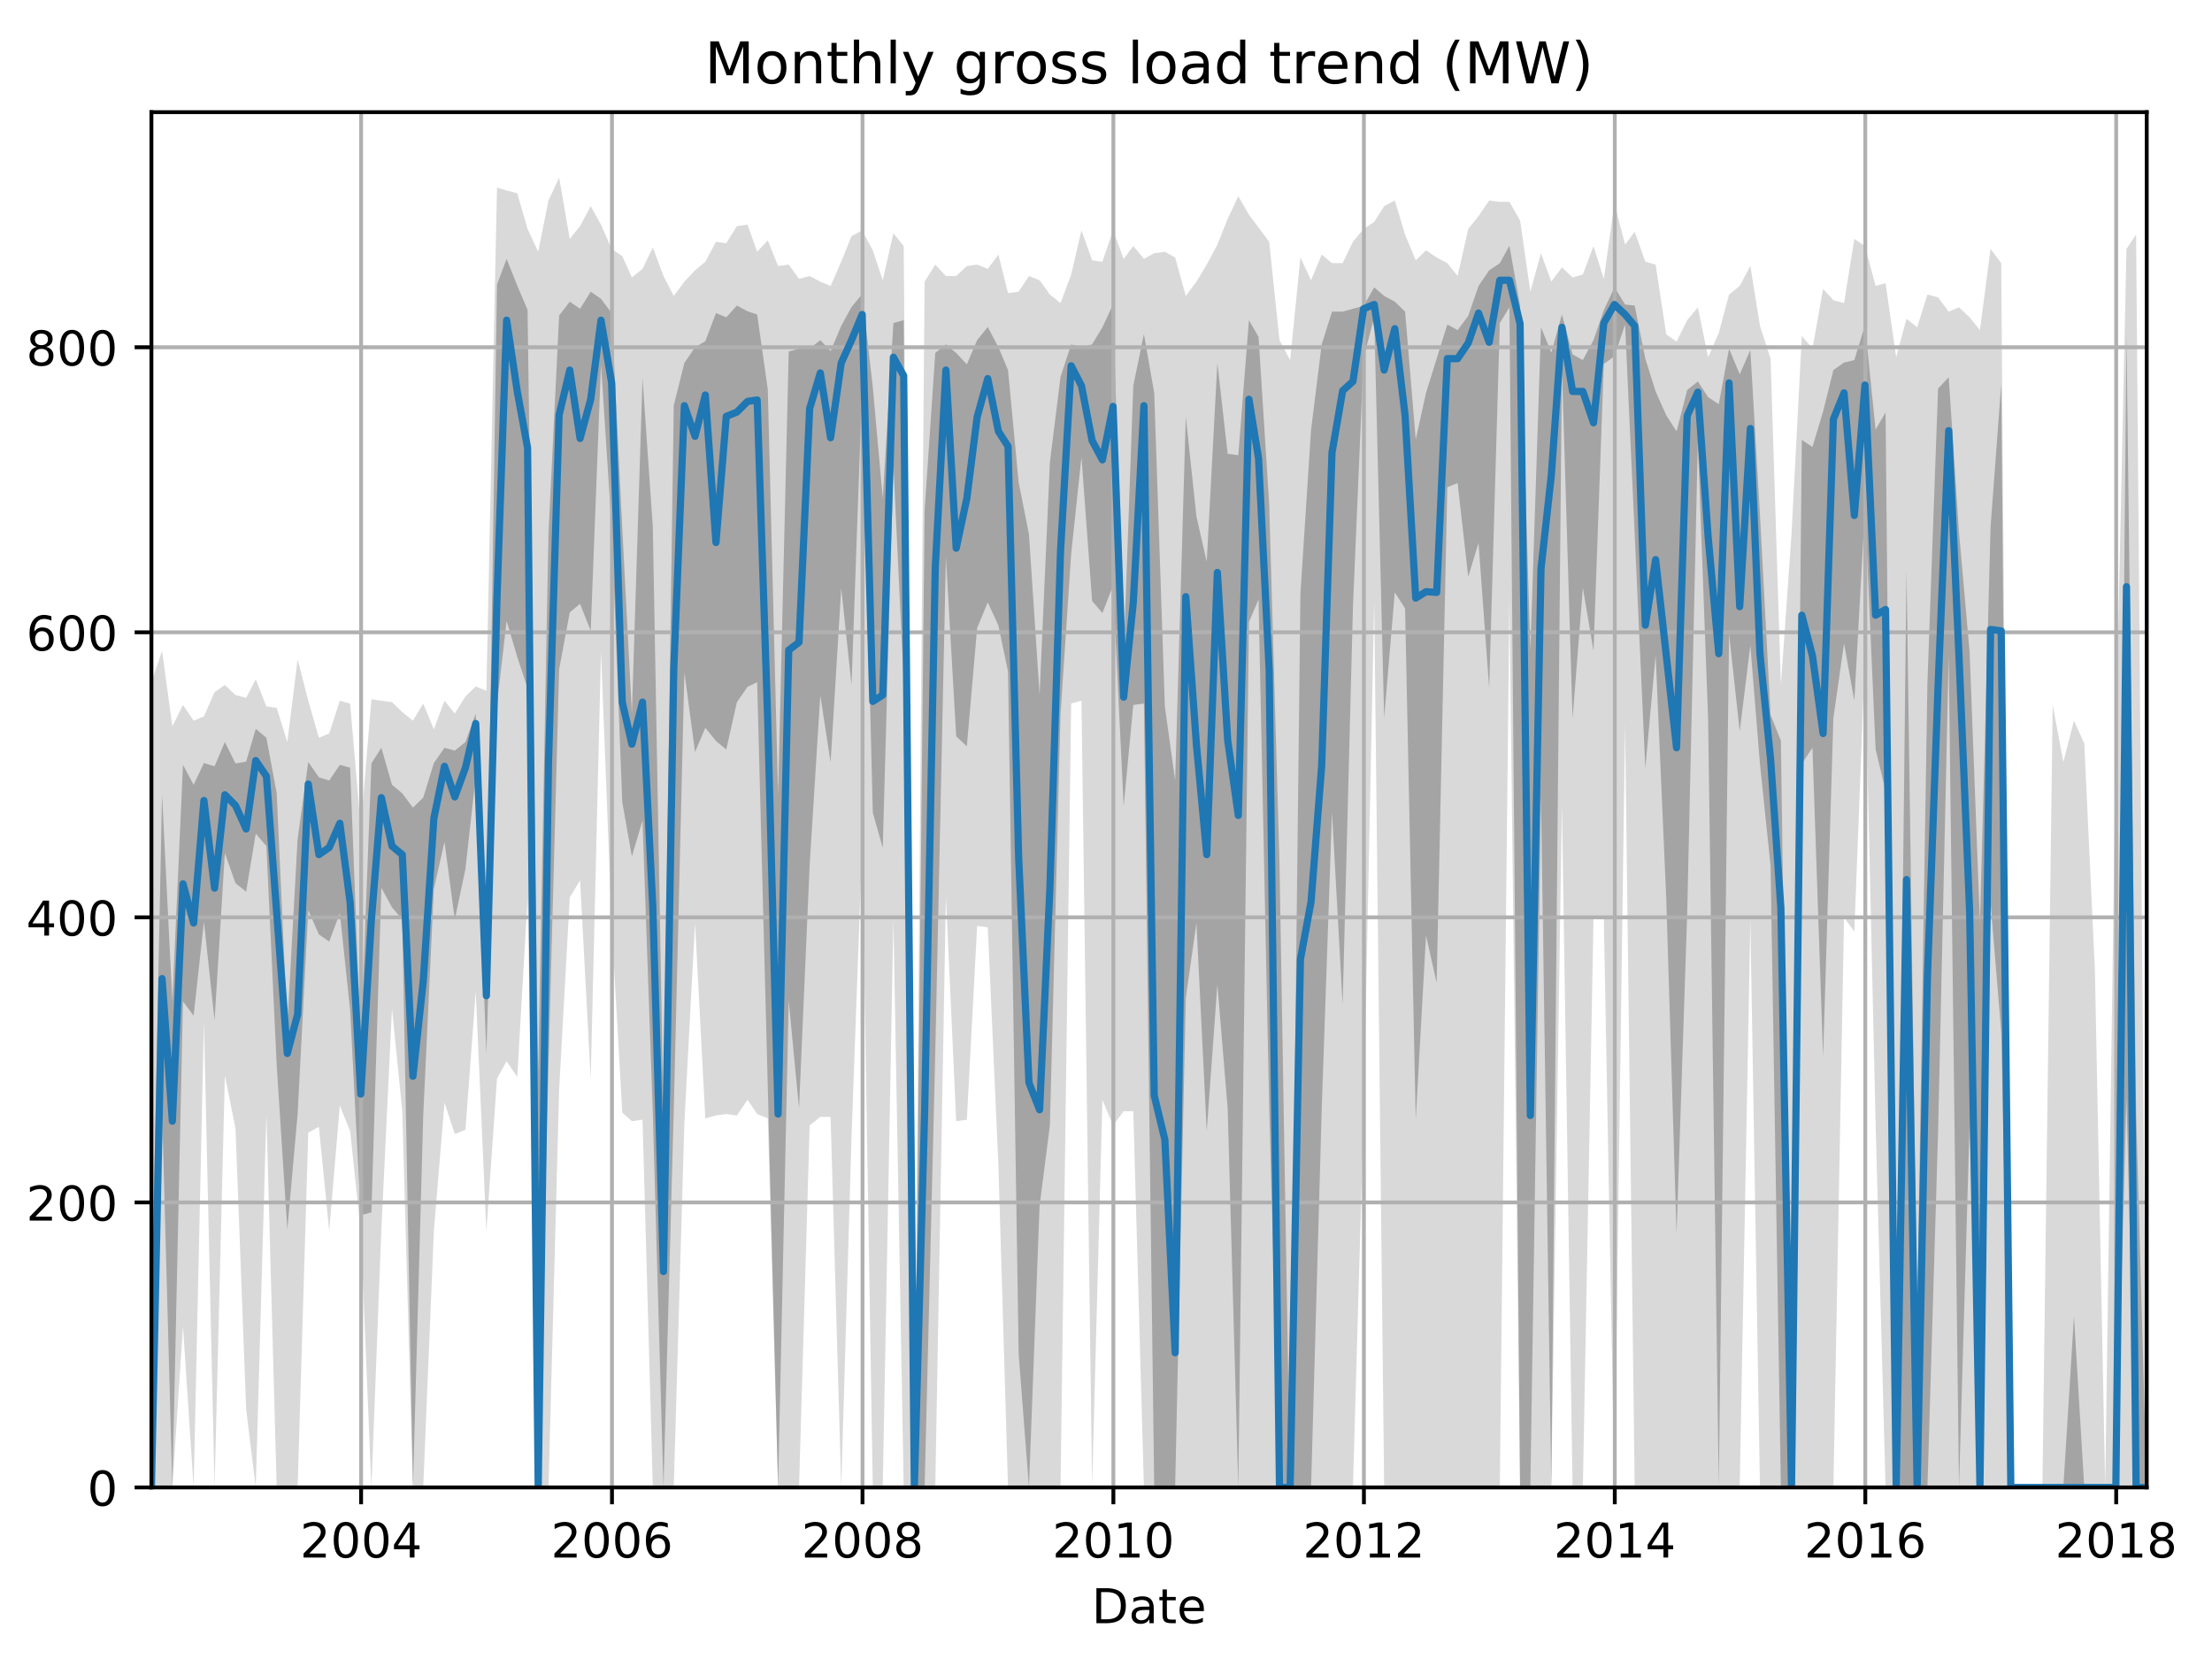 <?xml version="1.0" encoding="utf-8" standalone="no"?>
<!DOCTYPE svg PUBLIC "-//W3C//DTD SVG 1.1//EN"
  "http://www.w3.org/Graphics/SVG/1.1/DTD/svg11.dtd">
<!-- Created with matplotlib (http://matplotlib.org/) -->
<svg height="345.6pt" version="1.1" viewBox="0 0 460.8 345.6" width="460.8pt" xmlns="http://www.w3.org/2000/svg" xmlns:xlink="http://www.w3.org/1999/xlink">
 <defs>
  <style type="text/css">
*{stroke-linecap:butt;stroke-linejoin:round;}
  </style>
 </defs>
 <g id="figure_1">
  <g id="patch_1">
   <path d="M 0 345.6 
L 460.8 345.6 
L 460.8 0 
L 0 0 
z
" style="fill:none;"/>
  </g>
  <g id="axes_1">
   <g id="patch_2">
    <path d="M 31.543 309.863 
L 447.202 309.863 
L 447.202 23.365 
L 31.543 23.365 
z
" style="fill:none;"/>
   </g>
   <g id="PolyCollection_1">
    <path clip-path="url(#p2d52f0876a)" d="M 31.543 142.112 
L 31.543 309.863 
L 33.759 309.863 
L 35.904 309.863 
L 38.12 276.313 
L 40.337 309.863 
L 42.481 212.776 
L 44.698 309.863 
L 46.842 224.058 
L 49.059 235.043 
L 51.275 293.534 
L 53.277 309.863 
L 55.493 232.074 
L 57.638 309.863 
L 59.854 309.863 
L 61.999 309.863 
L 64.215 235.934 
L 66.432 234.747 
L 68.576 256.421 
L 70.793 230.293 
L 72.937 235.637 
L 75.154 256.421 
L 77.37 309.863 
L 79.443 256.124 
L 81.659 210.103 
L 83.804 231.481 
L 86.021 309.863 
L 88.165 309.863 
L 90.382 256.421 
L 92.598 229.699 
L 94.743 236.231 
L 96.959 235.34 
L 99.104 206.541 
L 101.32 256.421 
L 103.536 224.652 
L 105.538 221.089 
L 107.754 224.355 
L 109.899 187.242 
L 112.115 309.863 
L 114.26 309.863 
L 116.477 227.027 
L 118.693 186.945 
L 120.838 183.382 
L 123.054 224.652 
L 125.199 135.58 
L 127.415 192.586 
L 129.631 231.777 
L 131.633 233.559 
L 133.849 233.262 
L 135.994 309.863 
L 138.21 309.863 
L 140.355 309.863 
L 142.571 233.856 
L 144.788 192.289 
L 146.932 232.965 
L 149.149 232.371 
L 151.294 232.074 
L 153.51 232.371 
L 155.726 229.105 
L 157.728 232.074 
L 159.944 232.965 
L 162.089 309.863 
L 164.305 309.863 
L 166.45 309.863 
L 168.666 234.45 
L 170.883 232.668 
L 173.027 232.668 
L 175.244 309.863 
L 177.388 236.825 
L 179.605 175.959 
L 181.821 309.863 
L 183.894 309.863 
L 186.111 191.398 
L 188.255 309.863 
L 190.472 309.863 
L 192.616 309.863 
L 194.833 309.863 
L 197.049 186.648 
L 199.194 233.559 
L 201.41 233.262 
L 203.555 192.883 
L 205.771 193.18 
L 207.987 242.763 
L 209.989 309.863 
L 212.205 309.863 
L 214.35 309.863 
L 216.566 309.863 
L 218.711 309.863 
L 220.928 309.863 
L 223.144 146.566 
L 225.289 145.972 
L 227.505 309.567 
L 229.65 229.105 
L 231.866 234.45 
L 234.082 231.481 
L 236.084 231.481 
L 238.3 309.863 
L 240.445 309.863 
L 242.661 309.863 
L 244.806 309.863 
L 247.022 309.863 
L 249.239 309.863 
L 251.384 309.863 
L 253.6 309.863 
L 255.745 309.863 
L 257.961 309.863 
L 260.177 309.863 
L 262.179 309.863 
L 264.395 309.863 
L 266.54 309.863 
L 268.756 309.863 
L 270.901 309.863 
L 273.117 309.863 
L 275.334 309.863 
L 277.478 309.863 
L 279.695 309.863 
L 281.839 309.863 
L 284.056 232.668 
L 286.272 125.189 
L 288.345 309.863 
L 290.562 309.863 
L 292.706 309.863 
L 294.923 309.863 
L 297.067 309.863 
L 299.284 309.863 
L 301.5 309.863 
L 303.645 309.863 
L 305.861 309.863 
L 308.006 309.863 
L 310.222 309.863 
L 312.438 309.863 
L 314.44 124.892 
L 316.656 309.863 
L 318.801 309.863 
L 321.018 309.863 
L 323.162 309.863 
L 325.379 167.349 
L 327.595 309.863 
L 329.74 309.863 
L 331.956 191.102 
L 334.101 191.102 
L 336.317 309.863 
L 338.533 150.722 
L 340.535 309.863 
L 342.751 309.863 
L 344.896 309.863 
L 347.112 309.863 
L 349.257 309.863 
L 351.474 309.863 
L 353.69 309.863 
L 355.835 309.863 
L 358.051 309.863 
L 360.196 309.863 
L 362.412 309.863 
L 364.628 191.695 
L 366.63 309.863 
L 368.846 309.863 
L 370.991 309.863 
L 373.207 309.863 
L 375.352 309.863 
L 377.568 309.863 
L 379.785 309.863 
L 381.929 309.863 
L 384.146 191.102 
L 386.291 194.071 
L 388.507 137.065 
L 390.723 234.153 
L 392.796 309.863 
L 395.013 309.863 
L 397.157 309.863 
L 399.374 309.863 
L 401.519 309.863 
L 403.735 309.863 
L 405.951 309.863 
L 408.096 309.863 
L 410.312 309.863 
L 412.457 309.863 
L 414.673 309.863 
L 416.889 309.863 
L 418.891 309.863 
L 421.108 309.863 
L 423.252 309.863 
L 425.469 309.863 
L 427.613 309.863 
L 429.83 309.863 
L 432.046 309.863 
L 434.191 309.863 
L 436.407 309.863 
L 438.552 309.863 
L 440.768 309.863 
L 442.984 309.863 
L 444.986 309.863 
L 447.202 309.863 
L 447.202 309.863 
L 447.202 309.863 
L 444.986 48.884 
L 442.984 51.853 
L 440.768 153.691 
L 438.552 309.863 
L 436.407 202.087 
L 434.191 154.879 
L 432.046 150.129 
L 429.83 158.739 
L 427.613 146.863 
L 425.469 309.863 
L 423.252 309.863 
L 421.108 309.863 
L 418.891 309.863 
L 416.889 54.822 
L 414.673 51.853 
L 412.457 68.777 
L 410.312 66.105 
L 408.096 64.026 
L 405.951 64.917 
L 403.735 61.948 
L 401.519 61.354 
L 399.374 68.183 
L 397.157 66.401 
L 395.013 74.418 
L 392.796 58.979 
L 390.723 59.573 
L 388.507 51.259 
L 386.291 49.775 
L 384.146 63.135 
L 381.929 62.542 
L 379.785 60.166 
L 377.568 72.636 
L 375.352 69.964 
L 373.207 111.234 
L 370.991 142.706 
L 368.846 74.715 
L 366.63 67.886 
L 364.628 55.416 
L 362.412 59.573 
L 360.196 61.354 
L 358.051 69.37 
L 355.835 74.418 
L 353.69 64.026 
L 351.474 66.698 
L 349.257 71.152 
L 347.112 69.667 
L 344.896 55.119 
L 342.751 54.525 
L 340.535 48.29 
L 338.533 50.962 
L 336.317 42.352 
L 334.101 58.088 
L 331.956 51.259 
L 329.74 57.197 
L 327.595 57.791 
L 325.379 55.713 
L 323.162 58.682 
L 321.018 52.744 
L 318.801 60.76 
L 316.656 45.915 
L 314.44 42.055 
L 312.438 42.055 
L 310.222 41.758 
L 308.006 45.024 
L 305.861 47.696 
L 303.645 57.494 
L 301.5 54.822 
L 299.284 53.635 
L 297.067 52.15 
L 294.923 54.228 
L 292.706 48.884 
L 290.562 41.758 
L 288.345 42.946 
L 286.272 46.212 
L 284.056 47.696 
L 281.839 50.369 
L 279.695 54.822 
L 277.478 54.822 
L 275.334 53.041 
L 273.117 58.385 
L 270.901 53.635 
L 268.756 75.012 
L 266.54 70.855 
L 264.395 50.369 
L 262.179 47.4 
L 260.177 44.727 
L 257.961 40.868 
L 255.745 45.618 
L 253.6 50.962 
L 251.384 55.119 
L 249.239 58.682 
L 247.022 61.651 
L 244.806 53.635 
L 242.661 52.447 
L 240.445 52.744 
L 238.3 53.931 
L 236.084 51.259 
L 234.082 53.931 
L 231.866 47.993 
L 229.65 54.525 
L 227.505 54.228 
L 225.289 47.993 
L 223.144 57.197 
L 220.928 63.135 
L 218.711 61.354 
L 216.566 58.385 
L 214.35 57.494 
L 212.205 60.76 
L 209.989 61.057 
L 207.987 53.041 
L 205.771 56.01 
L 203.555 55.119 
L 201.41 55.416 
L 199.194 57.494 
L 197.049 57.494 
L 194.833 55.119 
L 192.616 58.682 
L 190.472 309.863 
L 188.255 51.259 
L 186.111 48.587 
L 183.894 58.385 
L 181.821 52.15 
L 179.605 47.993 
L 177.388 49.181 
L 175.244 54.525 
L 173.027 59.573 
L 170.883 58.682 
L 168.666 57.494 
L 166.45 58.088 
L 164.305 55.119 
L 162.089 55.416 
L 159.944 50.072 
L 157.728 52.447 
L 155.726 46.806 
L 153.51 47.103 
L 151.294 50.665 
L 149.149 50.369 
L 146.932 54.525 
L 144.788 56.307 
L 142.571 58.682 
L 140.355 61.651 
L 138.21 57.494 
L 135.994 51.556 
L 133.849 56.01 
L 131.633 57.791 
L 129.631 53.338 
L 127.415 51.853 
L 125.199 46.806 
L 123.054 42.946 
L 120.838 47.103 
L 118.693 49.775 
L 116.477 37.008 
L 114.26 41.758 
L 112.115 52.447 
L 109.899 47.696 
L 107.754 40.274 
L 105.538 39.68 
L 103.536 39.086 
L 101.32 143.894 
L 99.104 143.003 
L 96.959 145.081 
L 94.743 148.644 
L 92.598 145.972 
L 90.382 151.91 
L 88.165 146.566 
L 86.021 150.129 
L 83.804 148.347 
L 81.659 146.269 
L 79.443 145.972 
L 77.37 145.675 
L 75.154 172.396 
L 72.937 146.566 
L 70.793 145.972 
L 68.576 152.801 
L 66.432 153.691 
L 64.215 145.972 
L 61.999 137.362 
L 59.854 154.582 
L 57.638 147.456 
L 55.493 147.16 
L 53.277 141.518 
L 51.275 145.378 
L 49.059 144.784 
L 46.842 142.706 
L 44.698 144.191 
L 42.481 149.238 
L 40.337 150.129 
L 38.12 146.863 
L 35.904 151.316 
L 33.759 135.58 
L 31.543 142.112 
z
" style="fill:#808080;fill-opacity:0.3;"/>
   </g>
   <g id="PolyCollection_2">
    <path clip-path="url(#p2d52f0876a)" d="M 31.543 273.27 
L 31.543 309.863 
L 33.759 231.184 
L 35.904 309.863 
L 38.12 208.619 
L 40.337 211.588 
L 42.481 191.992 
L 44.698 212.553 
L 46.842 177.741 
L 49.059 183.976 
L 51.275 185.757 
L 53.277 173.658 
L 55.493 176.256 
L 57.638 221.831 
L 59.854 256.124 
L 61.999 232.074 
L 64.215 189.617 
L 66.432 194.664 
L 68.576 196.149 
L 70.793 190.211 
L 72.937 210.4 
L 75.154 253.155 
L 77.37 252.561 
L 79.443 184.941 
L 81.659 189.023 
L 83.804 191.547 
L 86.021 309.863 
L 88.165 232.446 
L 90.382 185.163 
L 92.598 175.366 
L 94.743 191.547 
L 96.959 181.007 
L 99.104 161.708 
L 101.32 219.604 
L 103.536 146.64 
L 105.538 129.345 
L 107.754 136.842 
L 109.899 143.374 
L 112.115 309.863 
L 114.26 221.98 
L 116.477 139.44 
L 118.693 127.564 
L 120.838 125.782 
L 123.054 131.424 
L 125.199 75.902 
L 127.415 109.898 
L 129.631 167.126 
L 131.633 178.409 
L 133.849 170.912 
L 135.994 232.074 
L 138.21 309.863 
L 140.355 231.258 
L 142.571 140.034 
L 144.788 156.661 
L 146.932 151.613 
L 149.149 154.36 
L 151.294 156.141 
L 153.51 146.269 
L 155.726 143.077 
L 157.728 142.112 
L 159.944 226.433 
L 162.089 309.863 
L 164.305 208.47 
L 166.45 230.887 
L 168.666 180.19 
L 170.883 144.859 
L 173.027 158.813 
L 175.244 122.516 
L 177.388 142.706 
L 179.605 80.356 
L 181.821 169.279 
L 183.894 176.627 
L 186.111 96.686 
L 188.255 142.038 
L 190.472 309.863 
L 192.616 309.863 
L 194.833 219.382 
L 197.049 116.059 
L 199.194 153.395 
L 201.41 155.473 
L 203.555 130.83 
L 205.771 125.486 
L 207.987 130.31 
L 209.989 139.885 
L 212.205 282.029 
L 214.35 309.863 
L 216.566 251.151 
L 218.711 234.45 
L 220.928 148.718 
L 223.144 115.391 
L 225.289 95.201 
L 227.505 125.189 
L 229.65 127.712 
L 231.866 121.997 
L 234.082 167.943 
L 236.084 146.863 
L 238.3 146.566 
L 240.445 309.863 
L 242.661 309.863 
L 244.806 309.863 
L 247.022 207.877 
L 249.239 192.289 
L 251.384 235.637 
L 253.6 205.056 
L 255.745 230.887 
L 257.961 309.863 
L 260.177 129.568 
L 262.179 124.892 
L 264.395 230.59 
L 266.54 309.863 
L 268.756 309.863 
L 270.901 309.863 
L 273.117 309.863 
L 275.334 231.184 
L 277.478 169.205 
L 279.695 209.287 
L 281.839 126.599 
L 284.056 74.492 
L 286.272 66.105 
L 288.345 149.535 
L 290.562 123.407 
L 292.706 126.747 
L 294.923 233.262 
L 297.067 194.887 
L 299.284 204.759 
L 301.5 101.51 
L 303.645 100.62 
L 305.861 120.141 
L 308.006 113.09 
L 310.222 143.374 
L 312.438 67.292 
L 314.44 64.026 
L 316.656 309.863 
L 318.801 309.863 
L 321.018 165.865 
L 323.162 309.863 
L 325.379 76.57 
L 327.595 149.683 
L 329.74 122.442 
L 331.956 135.58 
L 334.101 75.828 
L 336.317 74.195 
L 338.533 67.589 
L 340.535 111.16 
L 342.751 160.001 
L 344.896 136.471 
L 347.112 187.242 
L 349.257 257.014 
L 351.474 190.285 
L 353.69 92.158 
L 355.835 149.832 
L 358.051 309.863 
L 360.196 132.017 
L 362.412 152.355 
L 364.628 134.467 
L 366.63 159.11 
L 368.846 180.413 
L 370.991 309.863 
L 373.207 309.863 
L 375.352 159.11 
L 377.568 155.77 
L 379.785 220.272 
L 381.929 149.535 
L 384.146 134.022 
L 386.291 145.972 
L 388.507 105.964 
L 390.723 156.067 
L 392.796 164.751 
L 395.013 309.863 
L 397.157 309.863 
L 399.374 309.863 
L 401.519 309.863 
L 403.735 235.934 
L 405.951 136.545 
L 408.096 309.863 
L 410.312 233.856 
L 412.457 309.863 
L 414.673 188.132 
L 416.889 214.928 
L 418.891 309.863 
L 421.108 309.863 
L 423.252 309.863 
L 425.469 309.863 
L 427.613 309.863 
L 429.83 309.863 
L 432.046 309.863 
L 434.191 309.863 
L 436.407 309.863 
L 438.552 309.863 
L 440.768 309.863 
L 442.984 228.808 
L 444.986 309.863 
L 447.202 309.863 
L 447.202 309.863 
L 447.202 309.863 
L 444.986 231.481 
L 442.984 69.667 
L 440.768 309.863 
L 438.552 309.863 
L 436.407 309.863 
L 434.191 309.863 
L 432.046 274.235 
L 429.83 309.863 
L 427.613 309.863 
L 425.469 309.863 
L 423.252 309.863 
L 421.108 309.863 
L 418.891 309.863 
L 416.889 79.985 
L 414.673 109.75 
L 412.457 192.289 
L 410.312 135.877 
L 408.096 110.863 
L 405.951 78.575 
L 403.735 80.95 
L 401.519 142.186 
L 399.374 273.79 
L 397.157 118.657 
L 395.013 309.863 
L 392.796 85.923 
L 390.723 89.486 
L 388.507 67.812 
L 386.291 75.012 
L 384.146 75.531 
L 381.929 77.09 
L 379.785 85.7 
L 377.568 93.123 
L 375.352 91.638 
L 373.207 309.863 
L 370.991 154.285 
L 368.846 148.941 
L 366.63 107.226 
L 364.628 72.933 
L 362.412 77.981 
L 360.196 72.636 
L 358.051 84.216 
L 355.835 82.731 
L 353.69 79.465 
L 351.474 81.247 
L 349.257 89.857 
L 347.112 86.517 
L 344.896 81.544 
L 342.751 74.715 
L 340.535 63.655 
L 338.533 63.432 
L 336.317 59.87 
L 334.101 64.62 
L 331.956 70.855 
L 329.74 75.012 
L 327.595 73.824 
L 325.379 65.511 
L 323.162 73.453 
L 321.018 68.183 
L 318.801 135.58 
L 316.656 63.655 
L 314.44 51.185 
L 312.438 54.822 
L 310.222 56.307 
L 308.006 59.573 
L 305.861 65.808 
L 303.645 68.777 
L 301.5 67.589 
L 299.284 74.715 
L 297.067 81.84 
L 294.923 91.564 
L 292.706 64.917 
L 290.562 62.839 
L 288.345 61.651 
L 286.272 59.87 
L 284.056 63.729 
L 281.839 64.323 
L 279.695 64.917 
L 277.478 64.917 
L 275.334 71.746 
L 273.117 89.56 
L 270.901 123.63 
L 268.756 309.863 
L 266.54 179.745 
L 264.395 104.999 
L 262.179 70.187 
L 260.177 66.698 
L 257.961 94.83 
L 255.745 94.533 
L 253.6 75.605 
L 251.384 117.024 
L 249.239 107.597 
L 247.022 86.739 
L 244.806 162.599 
L 242.661 147.16 
L 240.445 81.84 
L 238.3 69.593 
L 236.084 80.356 
L 234.082 136.471 
L 231.866 63.432 
L 229.65 68.183 
L 227.505 71.746 
L 225.289 72.34 
L 223.144 71.746 
L 220.928 78.5 
L 218.711 96.315 
L 216.566 144.71 
L 214.35 111.308 
L 212.205 100.471 
L 209.989 77.09 
L 207.987 72.34 
L 205.771 68.109 
L 203.555 70.855 
L 201.41 75.902 
L 199.194 73.527 
L 197.049 71.746 
L 194.833 73.527 
L 192.616 106.335 
L 190.472 309.863 
L 188.255 66.698 
L 186.111 67.292 
L 183.894 103.737 
L 181.821 80.653 
L 179.605 61.28 
L 177.388 63.952 
L 175.244 67.886 
L 173.027 73.156 
L 170.883 70.855 
L 168.666 72.636 
L 166.45 72.636 
L 164.305 73.23 
L 162.089 165.493 
L 159.944 81.098 
L 157.728 65.511 
L 155.726 64.843 
L 153.51 63.655 
L 151.294 66.105 
L 149.149 65.214 
L 146.932 71.078 
L 144.788 72.34 
L 142.571 75.605 
L 140.355 84.438 
L 138.21 232.074 
L 135.994 109.75 
L 133.849 78.797 
L 131.633 148.644 
L 129.631 110.046 
L 127.415 65.214 
L 125.199 62.245 
L 123.054 60.76 
L 120.838 64.323 
L 118.693 62.839 
L 116.477 65.733 
L 114.26 111.086 
L 112.115 223.167 
L 109.899 64.546 
L 107.754 59.498 
L 105.538 53.931 
L 103.536 59.276 
L 101.32 201.79 
L 99.104 148.644 
L 96.959 154.582 
L 94.743 156.364 
L 92.598 155.77 
L 90.382 158.962 
L 88.165 166.161 
L 86.021 168.24 
L 83.804 165.271 
L 81.659 163.489 
L 79.443 155.77 
L 77.37 159.036 
L 75.154 217.229 
L 72.937 159.926 
L 70.793 159.333 
L 68.576 162.599 
L 66.432 161.931 
L 64.215 158.739 
L 61.999 174.772 
L 59.854 213.666 
L 57.638 165.197 
L 55.493 153.691 
L 53.277 151.836 
L 51.275 158.665 
L 49.059 159.036 
L 46.842 154.582 
L 44.698 159.63 
L 42.481 158.962 
L 40.337 163.489 
L 38.12 159.333 
L 35.904 208.545 
L 33.759 165.568 
L 31.543 273.27 
z
" style="fill:#808080;fill-opacity:0.6;"/>
   </g>
   <g id="matplotlib.axis_1">
    <g id="xtick_1">
     <g id="line2d_1">
      <path clip-path="url(#p2d52f0876a)" d="M 75.225 309.863 
L 75.225 23.365 
" style="fill:none;stroke:#b0b0b0;stroke-linecap:square;stroke-width:0.8;"/>
     </g>
     <g id="line2d_2">
      <defs>
       <path d="M 0 0 
L 0 3.5 
" id="m51776ed9cc" style="stroke:#000000;stroke-width:0.8;"/>
      </defs>
      <g>
       <use style="stroke:#000000;stroke-width:0.8;" x="75.225" xlink:href="#m51776ed9cc" y="309.863"/>
      </g>
     </g>
     <g id="text_1">
      <!-- 2004 -->
      <defs>
       <path d="M 19.188 8.297 
L 53.609 8.297 
L 53.609 0 
L 7.328 0 
L 7.328 8.297 
Q 12.938 14.109 22.625 23.891 
Q 32.328 33.688 34.812 36.531 
Q 39.547 41.844 41.422 45.531 
Q 43.312 49.219 43.312 52.781 
Q 43.312 58.594 39.234 62.25 
Q 35.156 65.922 28.609 65.922 
Q 23.969 65.922 18.812 64.312 
Q 13.672 62.703 7.812 59.422 
L 7.812 69.391 
Q 13.766 71.781 18.938 73 
Q 24.125 74.219 28.422 74.219 
Q 39.75 74.219 46.484 68.547 
Q 53.219 62.891 53.219 53.422 
Q 53.219 48.922 51.531 44.891 
Q 49.859 40.875 45.406 35.406 
Q 44.188 33.984 37.641 27.219 
Q 31.109 20.453 19.188 8.297 
z
" id="DejaVuSans-32"/>
       <path d="M 31.781 66.406 
Q 24.172 66.406 20.328 58.906 
Q 16.5 51.422 16.5 36.375 
Q 16.5 21.391 20.328 13.891 
Q 24.172 6.391 31.781 6.391 
Q 39.453 6.391 43.281 13.891 
Q 47.125 21.391 47.125 36.375 
Q 47.125 51.422 43.281 58.906 
Q 39.453 66.406 31.781 66.406 
z
M 31.781 74.219 
Q 44.047 74.219 50.516 64.516 
Q 56.984 54.828 56.984 36.375 
Q 56.984 17.969 50.516 8.266 
Q 44.047 -1.422 31.781 -1.422 
Q 19.531 -1.422 13.062 8.266 
Q 6.594 17.969 6.594 36.375 
Q 6.594 54.828 13.062 64.516 
Q 19.531 74.219 31.781 74.219 
z
" id="DejaVuSans-30"/>
       <path d="M 37.797 64.312 
L 12.891 25.391 
L 37.797 25.391 
z
M 35.203 72.906 
L 47.609 72.906 
L 47.609 25.391 
L 58.016 25.391 
L 58.016 17.188 
L 47.609 17.188 
L 47.609 0 
L 37.797 0 
L 37.797 17.188 
L 4.891 17.188 
L 4.891 26.703 
z
" id="DejaVuSans-34"/>
      </defs>
      <g transform="translate(62.5 324.462)scale(0.1 -0.1)">
       <use xlink:href="#DejaVuSans-32"/>
       <use x="63.623" xlink:href="#DejaVuSans-30"/>
       <use x="127.246" xlink:href="#DejaVuSans-30"/>
       <use x="190.869" xlink:href="#DejaVuSans-34"/>
      </g>
     </g>
    </g>
    <g id="xtick_2">
     <g id="line2d_3">
      <path clip-path="url(#p2d52f0876a)" d="M 127.486 309.863 
L 127.486 23.365 
" style="fill:none;stroke:#b0b0b0;stroke-linecap:square;stroke-width:0.8;"/>
     </g>
     <g id="line2d_4">
      <g>
       <use style="stroke:#000000;stroke-width:0.8;" x="127.486" xlink:href="#m51776ed9cc" y="309.863"/>
      </g>
     </g>
     <g id="text_2">
      <!-- 2006 -->
      <defs>
       <path d="M 33.016 40.375 
Q 26.375 40.375 22.484 35.828 
Q 18.609 31.297 18.609 23.391 
Q 18.609 15.531 22.484 10.953 
Q 26.375 6.391 33.016 6.391 
Q 39.656 6.391 43.531 10.953 
Q 47.406 15.531 47.406 23.391 
Q 47.406 31.297 43.531 35.828 
Q 39.656 40.375 33.016 40.375 
z
M 52.594 71.297 
L 52.594 62.312 
Q 48.875 64.062 45.094 64.984 
Q 41.312 65.922 37.594 65.922 
Q 27.828 65.922 22.672 59.328 
Q 17.531 52.734 16.797 39.406 
Q 19.672 43.656 24.016 45.922 
Q 28.375 48.188 33.594 48.188 
Q 44.578 48.188 50.953 41.516 
Q 57.328 34.859 57.328 23.391 
Q 57.328 12.156 50.688 5.359 
Q 44.047 -1.422 33.016 -1.422 
Q 20.359 -1.422 13.672 8.266 
Q 6.984 17.969 6.984 36.375 
Q 6.984 53.656 15.188 63.938 
Q 23.391 74.219 37.203 74.219 
Q 40.922 74.219 44.703 73.484 
Q 48.484 72.75 52.594 71.297 
z
" id="DejaVuSans-36"/>
      </defs>
      <g transform="translate(114.761 324.462)scale(0.1 -0.1)">
       <use xlink:href="#DejaVuSans-32"/>
       <use x="63.623" xlink:href="#DejaVuSans-30"/>
       <use x="127.246" xlink:href="#DejaVuSans-30"/>
       <use x="190.869" xlink:href="#DejaVuSans-36"/>
      </g>
     </g>
    </g>
    <g id="xtick_3">
     <g id="line2d_5">
      <path clip-path="url(#p2d52f0876a)" d="M 179.676 309.863 
L 179.676 23.365 
" style="fill:none;stroke:#b0b0b0;stroke-linecap:square;stroke-width:0.8;"/>
     </g>
     <g id="line2d_6">
      <g>
       <use style="stroke:#000000;stroke-width:0.8;" x="179.676" xlink:href="#m51776ed9cc" y="309.863"/>
      </g>
     </g>
     <g id="text_3">
      <!-- 2008 -->
      <defs>
       <path d="M 31.781 34.625 
Q 24.75 34.625 20.719 30.859 
Q 16.703 27.094 16.703 20.516 
Q 16.703 13.922 20.719 10.156 
Q 24.75 6.391 31.781 6.391 
Q 38.812 6.391 42.859 10.172 
Q 46.922 13.969 46.922 20.516 
Q 46.922 27.094 42.891 30.859 
Q 38.875 34.625 31.781 34.625 
z
M 21.922 38.812 
Q 15.578 40.375 12.031 44.719 
Q 8.5 49.078 8.5 55.328 
Q 8.5 64.062 14.719 69.141 
Q 20.953 74.219 31.781 74.219 
Q 42.672 74.219 48.875 69.141 
Q 55.078 64.062 55.078 55.328 
Q 55.078 49.078 51.531 44.719 
Q 48 40.375 41.703 38.812 
Q 48.828 37.156 52.797 32.312 
Q 56.781 27.484 56.781 20.516 
Q 56.781 9.906 50.312 4.234 
Q 43.844 -1.422 31.781 -1.422 
Q 19.734 -1.422 13.25 4.234 
Q 6.781 9.906 6.781 20.516 
Q 6.781 27.484 10.781 32.312 
Q 14.797 37.156 21.922 38.812 
z
M 18.312 54.391 
Q 18.312 48.734 21.844 45.562 
Q 25.391 42.391 31.781 42.391 
Q 38.141 42.391 41.719 45.562 
Q 45.312 48.734 45.312 54.391 
Q 45.312 60.062 41.719 63.234 
Q 38.141 66.406 31.781 66.406 
Q 25.391 66.406 21.844 63.234 
Q 18.312 60.062 18.312 54.391 
z
" id="DejaVuSans-38"/>
      </defs>
      <g transform="translate(166.951 324.462)scale(0.1 -0.1)">
       <use xlink:href="#DejaVuSans-32"/>
       <use x="63.623" xlink:href="#DejaVuSans-30"/>
       <use x="127.246" xlink:href="#DejaVuSans-30"/>
       <use x="190.869" xlink:href="#DejaVuSans-38"/>
      </g>
     </g>
    </g>
    <g id="xtick_4">
     <g id="line2d_7">
      <path clip-path="url(#p2d52f0876a)" d="M 231.937 309.863 
L 231.937 23.365 
" style="fill:none;stroke:#b0b0b0;stroke-linecap:square;stroke-width:0.8;"/>
     </g>
     <g id="line2d_8">
      <g>
       <use style="stroke:#000000;stroke-width:0.8;" x="231.937" xlink:href="#m51776ed9cc" y="309.863"/>
      </g>
     </g>
     <g id="text_4">
      <!-- 2010 -->
      <defs>
       <path d="M 12.406 8.297 
L 28.516 8.297 
L 28.516 63.922 
L 10.984 60.406 
L 10.984 69.391 
L 28.422 72.906 
L 38.281 72.906 
L 38.281 8.297 
L 54.391 8.297 
L 54.391 0 
L 12.406 0 
z
" id="DejaVuSans-31"/>
      </defs>
      <g transform="translate(219.212 324.462)scale(0.1 -0.1)">
       <use xlink:href="#DejaVuSans-32"/>
       <use x="63.623" xlink:href="#DejaVuSans-30"/>
       <use x="127.246" xlink:href="#DejaVuSans-31"/>
       <use x="190.869" xlink:href="#DejaVuSans-30"/>
      </g>
     </g>
    </g>
    <g id="xtick_5">
     <g id="line2d_9">
      <path clip-path="url(#p2d52f0876a)" d="M 284.127 309.863 
L 284.127 23.365 
" style="fill:none;stroke:#b0b0b0;stroke-linecap:square;stroke-width:0.8;"/>
     </g>
     <g id="line2d_10">
      <g>
       <use style="stroke:#000000;stroke-width:0.8;" x="284.127" xlink:href="#m51776ed9cc" y="309.863"/>
      </g>
     </g>
     <g id="text_5">
      <!-- 2012 -->
      <g transform="translate(271.402 324.462)scale(0.1 -0.1)">
       <use xlink:href="#DejaVuSans-32"/>
       <use x="63.623" xlink:href="#DejaVuSans-30"/>
       <use x="127.246" xlink:href="#DejaVuSans-31"/>
       <use x="190.869" xlink:href="#DejaVuSans-32"/>
      </g>
     </g>
    </g>
    <g id="xtick_6">
     <g id="line2d_11">
      <path clip-path="url(#p2d52f0876a)" d="M 336.389 309.863 
L 336.389 23.365 
" style="fill:none;stroke:#b0b0b0;stroke-linecap:square;stroke-width:0.8;"/>
     </g>
     <g id="line2d_12">
      <g>
       <use style="stroke:#000000;stroke-width:0.8;" x="336.389" xlink:href="#m51776ed9cc" y="309.863"/>
      </g>
     </g>
     <g id="text_6">
      <!-- 2014 -->
      <g transform="translate(323.664 324.462)scale(0.1 -0.1)">
       <use xlink:href="#DejaVuSans-32"/>
       <use x="63.623" xlink:href="#DejaVuSans-30"/>
       <use x="127.246" xlink:href="#DejaVuSans-31"/>
       <use x="190.869" xlink:href="#DejaVuSans-34"/>
      </g>
     </g>
    </g>
    <g id="xtick_7">
     <g id="line2d_13">
      <path clip-path="url(#p2d52f0876a)" d="M 388.578 309.863 
L 388.578 23.365 
" style="fill:none;stroke:#b0b0b0;stroke-linecap:square;stroke-width:0.8;"/>
     </g>
     <g id="line2d_14">
      <g>
       <use style="stroke:#000000;stroke-width:0.8;" x="388.578" xlink:href="#m51776ed9cc" y="309.863"/>
      </g>
     </g>
     <g id="text_7">
      <!-- 2016 -->
      <g transform="translate(375.853 324.462)scale(0.1 -0.1)">
       <use xlink:href="#DejaVuSans-32"/>
       <use x="63.623" xlink:href="#DejaVuSans-30"/>
       <use x="127.246" xlink:href="#DejaVuSans-31"/>
       <use x="190.869" xlink:href="#DejaVuSans-36"/>
      </g>
     </g>
    </g>
    <g id="xtick_8">
     <g id="line2d_15">
      <path clip-path="url(#p2d52f0876a)" d="M 440.84 309.863 
L 440.84 23.365 
" style="fill:none;stroke:#b0b0b0;stroke-linecap:square;stroke-width:0.8;"/>
     </g>
     <g id="line2d_16">
      <g>
       <use style="stroke:#000000;stroke-width:0.8;" x="440.84" xlink:href="#m51776ed9cc" y="309.863"/>
      </g>
     </g>
     <g id="text_8">
      <!-- 2018 -->
      <g transform="translate(428.115 324.462)scale(0.1 -0.1)">
       <use xlink:href="#DejaVuSans-32"/>
       <use x="63.623" xlink:href="#DejaVuSans-30"/>
       <use x="127.246" xlink:href="#DejaVuSans-31"/>
       <use x="190.869" xlink:href="#DejaVuSans-38"/>
      </g>
     </g>
    </g>
    <g id="text_9">
     <!-- Date -->
     <defs>
      <path d="M 19.672 64.797 
L 19.672 8.109 
L 31.594 8.109 
Q 46.688 8.109 53.688 14.938 
Q 60.688 21.781 60.688 36.531 
Q 60.688 51.172 53.688 57.984 
Q 46.688 64.797 31.594 64.797 
z
M 9.812 72.906 
L 30.078 72.906 
Q 51.266 72.906 61.172 64.094 
Q 71.094 55.281 71.094 36.531 
Q 71.094 17.672 61.125 8.828 
Q 51.172 0 30.078 0 
L 9.812 0 
z
" id="DejaVuSans-44"/>
      <path d="M 34.281 27.484 
Q 23.391 27.484 19.188 25 
Q 14.984 22.516 14.984 16.5 
Q 14.984 11.719 18.141 8.906 
Q 21.297 6.109 26.703 6.109 
Q 34.188 6.109 38.703 11.406 
Q 43.219 16.703 43.219 25.484 
L 43.219 27.484 
z
M 52.203 31.203 
L 52.203 0 
L 43.219 0 
L 43.219 8.297 
Q 40.141 3.328 35.547 0.953 
Q 30.953 -1.422 24.312 -1.422 
Q 15.922 -1.422 10.953 3.297 
Q 6 8.016 6 15.922 
Q 6 25.141 12.172 29.828 
Q 18.359 34.516 30.609 34.516 
L 43.219 34.516 
L 43.219 35.406 
Q 43.219 41.609 39.141 45 
Q 35.062 48.391 27.688 48.391 
Q 23 48.391 18.547 47.266 
Q 14.109 46.141 10.016 43.891 
L 10.016 52.203 
Q 14.938 54.109 19.578 55.047 
Q 24.219 56 28.609 56 
Q 40.484 56 46.344 49.844 
Q 52.203 43.703 52.203 31.203 
z
" id="DejaVuSans-61"/>
      <path d="M 18.312 70.219 
L 18.312 54.688 
L 36.812 54.688 
L 36.812 47.703 
L 18.312 47.703 
L 18.312 18.016 
Q 18.312 11.328 20.141 9.422 
Q 21.969 7.516 27.594 7.516 
L 36.812 7.516 
L 36.812 0 
L 27.594 0 
Q 17.188 0 13.234 3.875 
Q 9.281 7.766 9.281 18.016 
L 9.281 47.703 
L 2.688 47.703 
L 2.688 54.688 
L 9.281 54.688 
L 9.281 70.219 
z
" id="DejaVuSans-74"/>
      <path d="M 56.203 29.594 
L 56.203 25.203 
L 14.891 25.203 
Q 15.484 15.922 20.484 11.062 
Q 25.484 6.203 34.422 6.203 
Q 39.594 6.203 44.453 7.469 
Q 49.312 8.734 54.109 11.281 
L 54.109 2.781 
Q 49.266 0.734 44.188 -0.344 
Q 39.109 -1.422 33.891 -1.422 
Q 20.797 -1.422 13.156 6.188 
Q 5.516 13.812 5.516 26.812 
Q 5.516 40.234 12.766 48.109 
Q 20.016 56 32.328 56 
Q 43.359 56 49.781 48.891 
Q 56.203 41.797 56.203 29.594 
z
M 47.219 32.234 
Q 47.125 39.594 43.094 43.984 
Q 39.062 48.391 32.422 48.391 
Q 24.906 48.391 20.391 44.141 
Q 15.875 39.891 15.188 32.172 
z
" id="DejaVuSans-65"/>
     </defs>
     <g transform="translate(227.422 338.14)scale(0.1 -0.1)">
      <use xlink:href="#DejaVuSans-44"/>
      <use x="77.002" xlink:href="#DejaVuSans-61"/>
      <use x="138.281" xlink:href="#DejaVuSans-74"/>
      <use x="177.49" xlink:href="#DejaVuSans-65"/>
     </g>
    </g>
   </g>
   <g id="matplotlib.axis_2">
    <g id="ytick_1">
     <g id="line2d_17">
      <path clip-path="url(#p2d52f0876a)" d="M 31.543 309.863 
L 447.202 309.863 
" style="fill:none;stroke:#b0b0b0;stroke-linecap:square;stroke-width:0.8;"/>
     </g>
     <g id="line2d_18">
      <defs>
       <path d="M 0 0 
L -3.5 0 
" id="mea6c51d4c0" style="stroke:#000000;stroke-width:0.8;"/>
      </defs>
      <g>
       <use style="stroke:#000000;stroke-width:0.8;" x="31.543" xlink:href="#mea6c51d4c0" y="309.863"/>
      </g>
     </g>
     <g id="text_10">
      <!-- 0 -->
      <g transform="translate(18.18 313.663)scale(0.1 -0.1)">
       <use xlink:href="#DejaVuSans-30"/>
      </g>
     </g>
    </g>
    <g id="ytick_2">
     <g id="line2d_19">
      <path clip-path="url(#p2d52f0876a)" d="M 31.543 250.483 
L 447.202 250.483 
" style="fill:none;stroke:#b0b0b0;stroke-linecap:square;stroke-width:0.8;"/>
     </g>
     <g id="line2d_20">
      <g>
       <use style="stroke:#000000;stroke-width:0.8;" x="31.543" xlink:href="#mea6c51d4c0" y="250.483"/>
      </g>
     </g>
     <g id="text_11">
      <!-- 200 -->
      <g transform="translate(5.455 254.282)scale(0.1 -0.1)">
       <use xlink:href="#DejaVuSans-32"/>
       <use x="63.623" xlink:href="#DejaVuSans-30"/>
       <use x="127.246" xlink:href="#DejaVuSans-30"/>
      </g>
     </g>
    </g>
    <g id="ytick_3">
     <g id="line2d_21">
      <path clip-path="url(#p2d52f0876a)" d="M 31.543 191.102 
L 447.202 191.102 
" style="fill:none;stroke:#b0b0b0;stroke-linecap:square;stroke-width:0.8;"/>
     </g>
     <g id="line2d_22">
      <g>
       <use style="stroke:#000000;stroke-width:0.8;" x="31.543" xlink:href="#mea6c51d4c0" y="191.102"/>
      </g>
     </g>
     <g id="text_12">
      <!-- 400 -->
      <g transform="translate(5.455 194.901)scale(0.1 -0.1)">
       <use xlink:href="#DejaVuSans-34"/>
       <use x="63.623" xlink:href="#DejaVuSans-30"/>
       <use x="127.246" xlink:href="#DejaVuSans-30"/>
      </g>
     </g>
    </g>
    <g id="ytick_4">
     <g id="line2d_23">
      <path clip-path="url(#p2d52f0876a)" d="M 31.543 131.721 
L 447.202 131.721 
" style="fill:none;stroke:#b0b0b0;stroke-linecap:square;stroke-width:0.8;"/>
     </g>
     <g id="line2d_24">
      <g>
       <use style="stroke:#000000;stroke-width:0.8;" x="31.543" xlink:href="#mea6c51d4c0" y="131.721"/>
      </g>
     </g>
     <g id="text_13">
      <!-- 600 -->
      <g transform="translate(5.455 135.52)scale(0.1 -0.1)">
       <use xlink:href="#DejaVuSans-36"/>
       <use x="63.623" xlink:href="#DejaVuSans-30"/>
       <use x="127.246" xlink:href="#DejaVuSans-30"/>
      </g>
     </g>
    </g>
    <g id="ytick_5">
     <g id="line2d_25">
      <path clip-path="url(#p2d52f0876a)" d="M 31.543 72.34 
L 447.202 72.34 
" style="fill:none;stroke:#b0b0b0;stroke-linecap:square;stroke-width:0.8;"/>
     </g>
     <g id="line2d_26">
      <g>
       <use style="stroke:#000000;stroke-width:0.8;" x="31.543" xlink:href="#mea6c51d4c0" y="72.34"/>
      </g>
     </g>
     <g id="text_14">
      <!-- 800 -->
      <g transform="translate(5.455 76.139)scale(0.1 -0.1)">
       <use xlink:href="#DejaVuSans-38"/>
       <use x="63.623" xlink:href="#DejaVuSans-30"/>
       <use x="127.246" xlink:href="#DejaVuSans-30"/>
      </g>
     </g>
    </g>
   </g>
   <g id="line2d_27">
    <path clip-path="url(#p2d52f0876a)" d="M 31.543 309.863 
L 33.759 203.868 
L 35.904 233.559 
L 38.12 184.124 
L 40.337 192.289 
L 42.481 166.755 
L 44.698 185.015 
L 46.842 165.568 
L 49.059 167.794 
L 51.275 172.693 
L 53.277 158.442 
L 55.493 161.708 
L 59.854 219.456 
L 61.999 211.291 
L 64.215 163.341 
L 66.432 178.038 
L 68.576 176.553 
L 70.793 171.506 
L 72.937 187.984 
L 75.154 227.918 
L 77.37 191.547 
L 79.443 166.161 
L 81.659 176.256 
L 83.804 178.038 
L 86.021 224.206 
L 88.165 204.462 
L 90.382 170.467 
L 92.598 159.63 
L 94.743 166.013 
L 96.959 159.926 
L 99.104 150.722 
L 101.32 207.431 
L 103.536 124.446 
L 105.538 66.698 
L 107.754 81.544 
L 109.899 93.271 
L 112.115 309.863 
L 114.26 158.887 
L 116.477 86.443 
L 118.693 77.09 
L 120.838 91.341 
L 123.054 83.177 
L 125.199 66.698 
L 127.415 79.762 
L 129.631 146.269 
L 131.633 155.028 
L 133.849 146.269 
L 135.994 189.023 
L 138.21 264.882 
L 140.355 139.44 
L 142.571 84.513 
L 144.788 90.896 
L 146.932 82.286 
L 149.149 113.016 
L 151.294 86.739 
L 153.51 85.849 
L 155.726 83.622 
L 157.728 83.325 
L 159.944 150.574 
L 162.089 232.074 
L 164.305 135.432 
L 166.45 133.799 
L 168.666 85.106 
L 170.883 77.684 
L 173.027 91.193 
L 175.244 75.605 
L 177.388 70.855 
L 179.605 65.511 
L 181.821 146.12 
L 183.894 144.784 
L 186.111 74.418 
L 188.255 78.278 
L 190.472 309.863 
L 192.616 231.777 
L 194.833 118.211 
L 197.049 77.09 
L 199.194 114.203 
L 201.41 103.811 
L 203.555 86.888 
L 205.771 78.871 
L 207.987 89.857 
L 209.989 92.974 
L 212.205 178.632 
L 214.35 225.542 
L 216.566 231.184 
L 218.711 185.015 
L 220.928 114.797 
L 223.144 76.199 
L 225.289 80.356 
L 227.505 91.787 
L 229.65 95.795 
L 231.866 84.661 
L 234.082 145.23 
L 236.084 125.486 
L 238.3 84.513 
L 240.445 228.215 
L 242.661 237.419 
L 244.806 281.806 
L 247.022 124.298 
L 249.239 155.176 
L 251.384 178.038 
L 253.6 119.251 
L 255.745 154.137 
L 257.961 169.873 
L 260.177 83.177 
L 262.179 95.498 
L 264.395 139.589 
L 266.54 309.863 
L 268.756 309.863 
L 270.901 199.86 
L 273.117 187.836 
L 275.334 159.481 
L 277.478 94.31 
L 279.695 81.395 
L 281.839 79.465 
L 284.056 64.323 
L 286.272 63.432 
L 288.345 77.09 
L 290.562 68.48 
L 292.706 86.591 
L 294.923 124.595 
L 297.067 123.259 
L 299.284 123.407 
L 301.5 74.715 
L 303.645 74.715 
L 305.861 71.449 
L 308.006 65.214 
L 310.222 71.3 
L 312.438 58.385 
L 314.44 58.385 
L 316.656 67.441 
L 318.801 232.371 
L 321.018 118.508 
L 323.162 99.061 
L 325.379 68.183 
L 327.595 81.544 
L 329.74 81.544 
L 331.956 88.075 
L 334.101 67.292 
L 336.317 63.432 
L 338.533 65.511 
L 340.535 67.886 
L 342.751 130.236 
L 344.896 116.578 
L 349.257 155.77 
L 351.474 86.591 
L 353.69 81.692 
L 355.835 111.828 
L 358.051 136.174 
L 360.196 79.762 
L 362.412 126.376 
L 364.628 89.263 
L 366.63 136.174 
L 368.846 158.145 
L 370.991 189.172 
L 373.207 309.863 
L 375.352 128.158 
L 377.568 136.619 
L 379.785 152.801 
L 381.929 87.333 
L 384.146 81.84 
L 386.291 107.374 
L 388.507 80.208 
L 390.723 128.158 
L 392.796 126.97 
L 395.013 309.863 
L 397.157 183.234 
L 399.374 309.863 
L 401.519 203.572 
L 403.735 143.003 
L 405.951 89.708 
L 408.096 136.768 
L 410.312 189.914 
L 412.457 309.863 
L 414.673 131.127 
L 416.889 131.424 
L 418.891 309.863 
L 440.768 309.863 
L 442.984 122.22 
L 444.986 309.863 
L 447.202 309.863 
L 447.202 309.863 
" style="fill:none;stroke:#1f77b4;stroke-linecap:square;stroke-width:1.5;"/>
   </g>
   <g id="patch_3">
    <path d="M 31.543 309.863 
L 31.543 23.365 
" style="fill:none;stroke:#000000;stroke-linecap:square;stroke-linejoin:miter;stroke-width:0.8;"/>
   </g>
   <g id="patch_4">
    <path d="M 447.202 309.863 
L 447.202 23.365 
" style="fill:none;stroke:#000000;stroke-linecap:square;stroke-linejoin:miter;stroke-width:0.8;"/>
   </g>
   <g id="patch_5">
    <path d="M 31.543 309.863 
L 447.202 309.863 
" style="fill:none;stroke:#000000;stroke-linecap:square;stroke-linejoin:miter;stroke-width:0.8;"/>
   </g>
   <g id="patch_6">
    <path d="M 31.543 23.365 
L 447.202 23.365 
" style="fill:none;stroke:#000000;stroke-linecap:square;stroke-linejoin:miter;stroke-width:0.8;"/>
   </g>
   <g id="text_15">
    <!-- Monthly gross load trend (MW) -->
    <defs>
     <path d="M 9.812 72.906 
L 24.516 72.906 
L 43.109 23.297 
L 61.812 72.906 
L 76.516 72.906 
L 76.516 0 
L 66.891 0 
L 66.891 64.016 
L 48.094 14.016 
L 38.188 14.016 
L 19.391 64.016 
L 19.391 0 
L 9.812 0 
z
" id="DejaVuSans-4d"/>
     <path d="M 30.609 48.391 
Q 23.391 48.391 19.188 42.75 
Q 14.984 37.109 14.984 27.297 
Q 14.984 17.484 19.156 11.844 
Q 23.344 6.203 30.609 6.203 
Q 37.797 6.203 41.984 11.859 
Q 46.188 17.531 46.188 27.297 
Q 46.188 37.016 41.984 42.703 
Q 37.797 48.391 30.609 48.391 
z
M 30.609 56 
Q 42.328 56 49.016 48.375 
Q 55.719 40.766 55.719 27.297 
Q 55.719 13.875 49.016 6.219 
Q 42.328 -1.422 30.609 -1.422 
Q 18.844 -1.422 12.172 6.219 
Q 5.516 13.875 5.516 27.297 
Q 5.516 40.766 12.172 48.375 
Q 18.844 56 30.609 56 
z
" id="DejaVuSans-6f"/>
     <path d="M 54.891 33.016 
L 54.891 0 
L 45.906 0 
L 45.906 32.719 
Q 45.906 40.484 42.875 44.328 
Q 39.844 48.188 33.797 48.188 
Q 26.516 48.188 22.312 43.547 
Q 18.109 38.922 18.109 30.906 
L 18.109 0 
L 9.078 0 
L 9.078 54.688 
L 18.109 54.688 
L 18.109 46.188 
Q 21.344 51.125 25.703 53.562 
Q 30.078 56 35.797 56 
Q 45.219 56 50.047 50.172 
Q 54.891 44.344 54.891 33.016 
z
" id="DejaVuSans-6e"/>
     <path d="M 54.891 33.016 
L 54.891 0 
L 45.906 0 
L 45.906 32.719 
Q 45.906 40.484 42.875 44.328 
Q 39.844 48.188 33.797 48.188 
Q 26.516 48.188 22.312 43.547 
Q 18.109 38.922 18.109 30.906 
L 18.109 0 
L 9.078 0 
L 9.078 75.984 
L 18.109 75.984 
L 18.109 46.188 
Q 21.344 51.125 25.703 53.562 
Q 30.078 56 35.797 56 
Q 45.219 56 50.047 50.172 
Q 54.891 44.344 54.891 33.016 
z
" id="DejaVuSans-68"/>
     <path d="M 9.422 75.984 
L 18.406 75.984 
L 18.406 0 
L 9.422 0 
z
" id="DejaVuSans-6c"/>
     <path d="M 32.172 -5.078 
Q 28.375 -14.844 24.75 -17.812 
Q 21.141 -20.797 15.094 -20.797 
L 7.906 -20.797 
L 7.906 -13.281 
L 13.188 -13.281 
Q 16.891 -13.281 18.938 -11.516 
Q 21 -9.766 23.484 -3.219 
L 25.094 0.875 
L 2.984 54.688 
L 12.5 54.688 
L 29.594 11.922 
L 46.688 54.688 
L 56.203 54.688 
z
" id="DejaVuSans-79"/>
     <path id="DejaVuSans-20"/>
     <path d="M 45.406 27.984 
Q 45.406 37.75 41.375 43.109 
Q 37.359 48.484 30.078 48.484 
Q 22.859 48.484 18.828 43.109 
Q 14.797 37.75 14.797 27.984 
Q 14.797 18.266 18.828 12.891 
Q 22.859 7.516 30.078 7.516 
Q 37.359 7.516 41.375 12.891 
Q 45.406 18.266 45.406 27.984 
z
M 54.391 6.781 
Q 54.391 -7.172 48.188 -13.984 
Q 42 -20.797 29.203 -20.797 
Q 24.469 -20.797 20.266 -20.094 
Q 16.062 -19.391 12.109 -17.922 
L 12.109 -9.188 
Q 16.062 -11.328 19.922 -12.344 
Q 23.781 -13.375 27.781 -13.375 
Q 36.625 -13.375 41.016 -8.766 
Q 45.406 -4.156 45.406 5.172 
L 45.406 9.625 
Q 42.625 4.781 38.281 2.391 
Q 33.938 0 27.875 0 
Q 17.828 0 11.672 7.656 
Q 5.516 15.328 5.516 27.984 
Q 5.516 40.672 11.672 48.328 
Q 17.828 56 27.875 56 
Q 33.938 56 38.281 53.609 
Q 42.625 51.219 45.406 46.391 
L 45.406 54.688 
L 54.391 54.688 
z
" id="DejaVuSans-67"/>
     <path d="M 41.109 46.297 
Q 39.594 47.172 37.812 47.578 
Q 36.031 48 33.891 48 
Q 26.266 48 22.188 43.047 
Q 18.109 38.094 18.109 28.812 
L 18.109 0 
L 9.078 0 
L 9.078 54.688 
L 18.109 54.688 
L 18.109 46.188 
Q 20.953 51.172 25.484 53.578 
Q 30.031 56 36.531 56 
Q 37.453 56 38.578 55.875 
Q 39.703 55.766 41.062 55.516 
z
" id="DejaVuSans-72"/>
     <path d="M 44.281 53.078 
L 44.281 44.578 
Q 40.484 46.531 36.375 47.5 
Q 32.281 48.484 27.875 48.484 
Q 21.188 48.484 17.844 46.438 
Q 14.5 44.391 14.5 40.281 
Q 14.5 37.156 16.891 35.375 
Q 19.281 33.594 26.516 31.984 
L 29.594 31.297 
Q 39.156 29.25 43.188 25.516 
Q 47.219 21.781 47.219 15.094 
Q 47.219 7.469 41.188 3.016 
Q 35.156 -1.422 24.609 -1.422 
Q 20.219 -1.422 15.453 -0.562 
Q 10.688 0.297 5.422 2 
L 5.422 11.281 
Q 10.406 8.688 15.234 7.391 
Q 20.062 6.109 24.812 6.109 
Q 31.156 6.109 34.562 8.281 
Q 37.984 10.453 37.984 14.406 
Q 37.984 18.062 35.516 20.016 
Q 33.062 21.969 24.703 23.781 
L 21.578 24.516 
Q 13.234 26.266 9.516 29.906 
Q 5.812 33.547 5.812 39.891 
Q 5.812 47.609 11.281 51.797 
Q 16.75 56 26.812 56 
Q 31.781 56 36.172 55.266 
Q 40.578 54.547 44.281 53.078 
z
" id="DejaVuSans-73"/>
     <path d="M 45.406 46.391 
L 45.406 75.984 
L 54.391 75.984 
L 54.391 0 
L 45.406 0 
L 45.406 8.203 
Q 42.578 3.328 38.25 0.953 
Q 33.938 -1.422 27.875 -1.422 
Q 17.969 -1.422 11.734 6.484 
Q 5.516 14.406 5.516 27.297 
Q 5.516 40.188 11.734 48.094 
Q 17.969 56 27.875 56 
Q 33.938 56 38.25 53.625 
Q 42.578 51.266 45.406 46.391 
z
M 14.797 27.297 
Q 14.797 17.391 18.875 11.75 
Q 22.953 6.109 30.078 6.109 
Q 37.203 6.109 41.297 11.75 
Q 45.406 17.391 45.406 27.297 
Q 45.406 37.203 41.297 42.844 
Q 37.203 48.484 30.078 48.484 
Q 22.953 48.484 18.875 42.844 
Q 14.797 37.203 14.797 27.297 
z
" id="DejaVuSans-64"/>
     <path d="M 31 75.875 
Q 24.469 64.656 21.281 53.656 
Q 18.109 42.672 18.109 31.391 
Q 18.109 20.125 21.312 9.062 
Q 24.516 -2 31 -13.188 
L 23.188 -13.188 
Q 15.875 -1.703 12.234 9.375 
Q 8.594 20.453 8.594 31.391 
Q 8.594 42.281 12.203 53.312 
Q 15.828 64.359 23.188 75.875 
z
" id="DejaVuSans-28"/>
     <path d="M 3.328 72.906 
L 13.281 72.906 
L 28.609 11.281 
L 43.891 72.906 
L 54.984 72.906 
L 70.312 11.281 
L 85.594 72.906 
L 95.609 72.906 
L 77.297 0 
L 64.891 0 
L 49.516 63.281 
L 33.984 0 
L 21.578 0 
z
" id="DejaVuSans-57"/>
     <path d="M 8.016 75.875 
L 15.828 75.875 
Q 23.141 64.359 26.781 53.312 
Q 30.422 42.281 30.422 31.391 
Q 30.422 20.453 26.781 9.375 
Q 23.141 -1.703 15.828 -13.188 
L 8.016 -13.188 
Q 14.5 -2 17.703 9.062 
Q 20.906 20.125 20.906 31.391 
Q 20.906 42.672 17.703 53.656 
Q 14.5 64.656 8.016 75.875 
z
" id="DejaVuSans-29"/>
    </defs>
    <g transform="translate(146.79 17.365)scale(0.12 -0.12)">
     <use xlink:href="#DejaVuSans-4d"/>
     <use x="86.279" xlink:href="#DejaVuSans-6f"/>
     <use x="147.461" xlink:href="#DejaVuSans-6e"/>
     <use x="210.84" xlink:href="#DejaVuSans-74"/>
     <use x="250.049" xlink:href="#DejaVuSans-68"/>
     <use x="313.428" xlink:href="#DejaVuSans-6c"/>
     <use x="341.211" xlink:href="#DejaVuSans-79"/>
     <use x="400.391" xlink:href="#DejaVuSans-20"/>
     <use x="432.178" xlink:href="#DejaVuSans-67"/>
     <use x="495.654" xlink:href="#DejaVuSans-72"/>
     <use x="536.736" xlink:href="#DejaVuSans-6f"/>
     <use x="597.918" xlink:href="#DejaVuSans-73"/>
     <use x="650.018" xlink:href="#DejaVuSans-73"/>
     <use x="702.117" xlink:href="#DejaVuSans-20"/>
     <use x="733.904" xlink:href="#DejaVuSans-6c"/>
     <use x="761.688" xlink:href="#DejaVuSans-6f"/>
     <use x="822.869" xlink:href="#DejaVuSans-61"/>
     <use x="884.148" xlink:href="#DejaVuSans-64"/>
     <use x="947.625" xlink:href="#DejaVuSans-20"/>
     <use x="979.412" xlink:href="#DejaVuSans-74"/>
     <use x="1018.621" xlink:href="#DejaVuSans-72"/>
     <use x="1059.703" xlink:href="#DejaVuSans-65"/>
     <use x="1121.227" xlink:href="#DejaVuSans-6e"/>
     <use x="1184.605" xlink:href="#DejaVuSans-64"/>
     <use x="1248.082" xlink:href="#DejaVuSans-20"/>
     <use x="1279.869" xlink:href="#DejaVuSans-28"/>
     <use x="1318.883" xlink:href="#DejaVuSans-4d"/>
     <use x="1405.162" xlink:href="#DejaVuSans-57"/>
     <use x="1504.039" xlink:href="#DejaVuSans-29"/>
    </g>
   </g>
  </g>
 </g>
 <defs>
  <clipPath id="p2d52f0876a">
   <rect height="286.498" width="415.659" x="31.543" y="23.365"/>
  </clipPath>
 </defs>
</svg>
